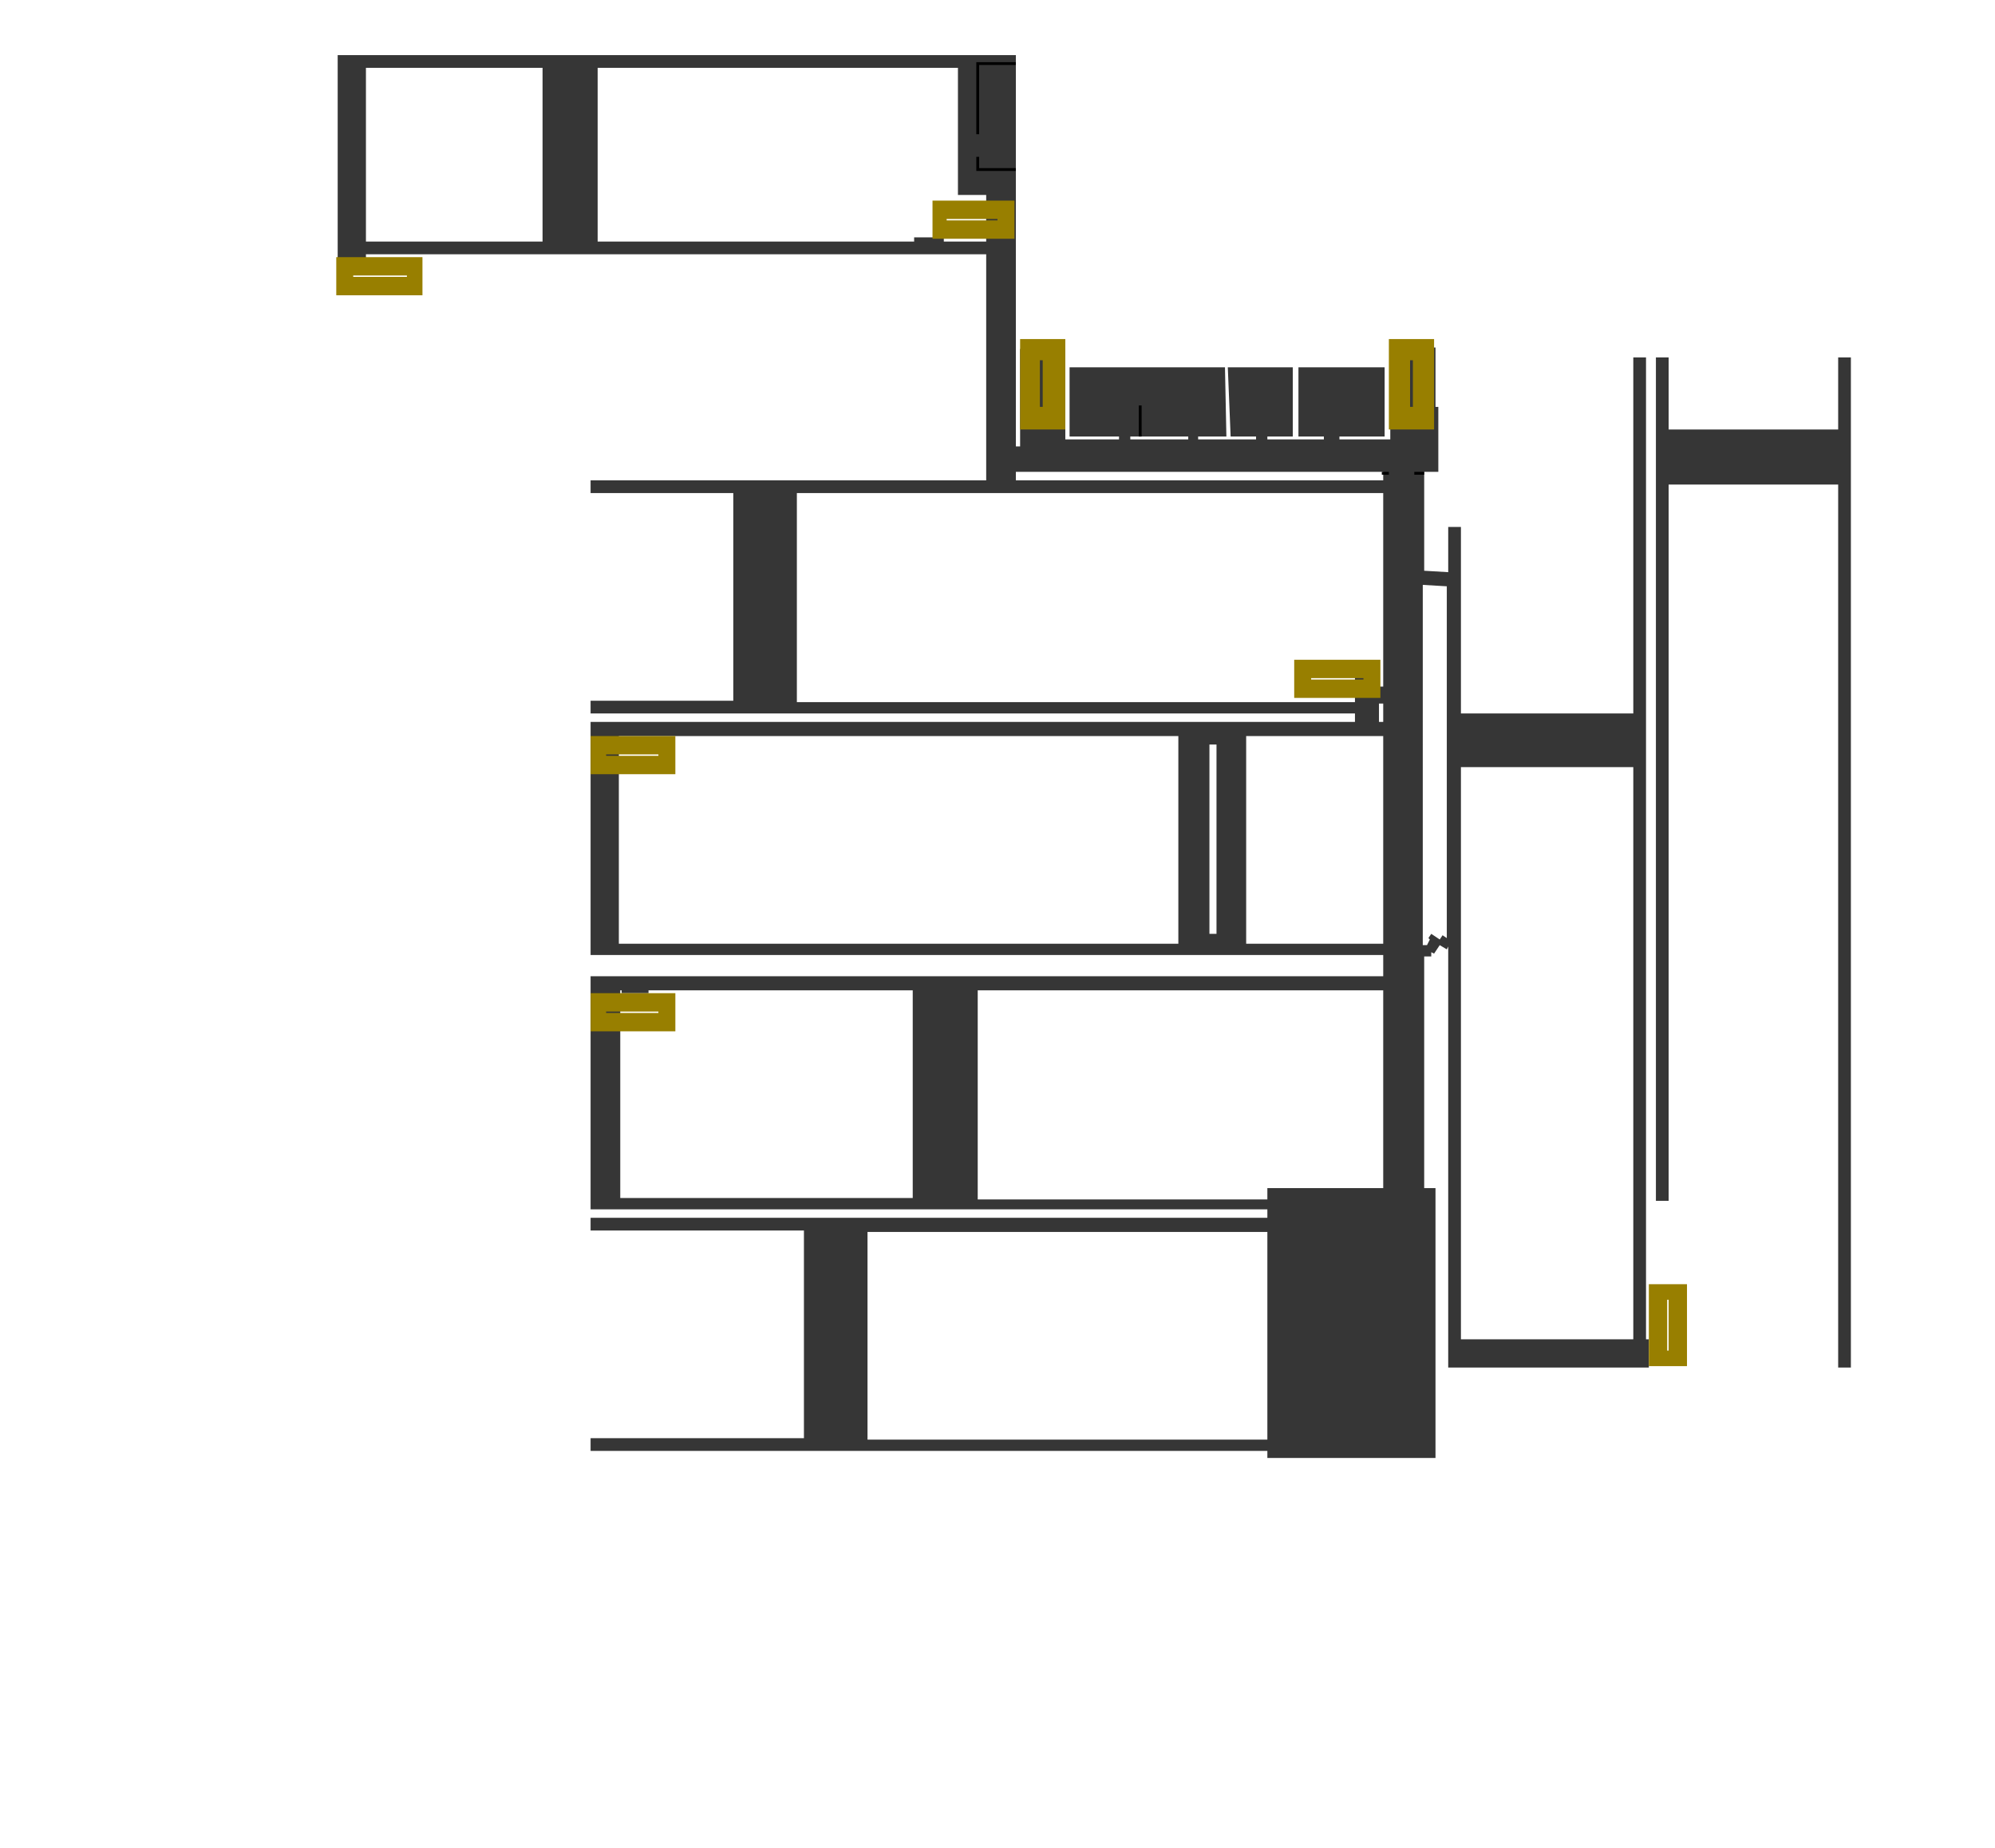 <?xml version="1.0" encoding="utf-8"?>
<!-- Generator: Adobe Illustrator 27.3.1, SVG Export Plug-In . SVG Version: 6.00 Build 0)  -->
<svg version="1.1" id="Discord.gg-_x40_marazm" xmlns="http://www.w3.org/2000/svg" xmlns:xlink="http://www.w3.org/1999/xlink"
	 x="0px" y="0px" viewBox="0 0 141.2 130.8" style="enable-background:new 0 0 141.2 130.8;" xml:space="preserve">
<style type="text/css">
	.st0{fill:#363636;}
	.st1{fill:#363636;stroke:#000000;stroke-width:0.2;}
	.st2{fill:#987F00;}
</style>
<g id="Third_Floor">
	<g id="Floor-3">
		<path class="st0" d="M131,25.3h-0.9v5.1h-12v-5.1h-0.9V85h0.9V34.3h12v62.5h0.9C131,96.8,131,25.3,131,25.3z M116.7,94.8h-0.2
			V25.3h-0.9v25.2h-12.2V37.3h-0.9v3.2l-1.7-0.1v-7h1v-4.6h-0.1l-0.1,0v-4.2h-3.2v6.5h-3.6v-0.2H98V26h-6.1v4.9h1.8v0.2h-4v-0.2h1.8
			V26h-4.6l0.2,4.9h1.8v0.2h-4.1v-0.2h2L86.7,26h-11v4.9h3.5v0.2h-3.8v-3.2v-3.2h-3.2v6.9h-0.3V3.9h-48v14.4h2V18h43.9V34h-28v0.9
			h10.1v14.7H41.8v0.9h54.1v0.6H41.8v16.5h56.1v1.5H41.8v16.5h47.9v0.6H41.8v0.9h15.1v14.7H41.8v0.9h47.9v0.5h11.9V84.1h-0.8V67.7
			h0.5v-0.3l0.2,0.1l0.4-0.6l0.5,0.3l0.1-0.2v29.8h14.2L116.7,94.8L116.7,94.8z M115.6,54.3v40.5h-12.2V54.3H115.6z M102.4,41.5
			v24.9l-0.3-0.2l-0.2,0.3l-0.6-0.4l-0.2,0.3l0.1,0.1l-0.2,0.4h-0.3V42.2v-0.8L102.4,41.5L102.4,41.5z M97.9,33.4V34h-26v-0.6h13
			H97.9z M97.9,34.9v7.4v6.3h-0.3v-1.8h-1.7v2.9H56.4V34.9C56.4,34.9,97.9,34.9,97.9,34.9z M97.9,49.8v1.3h-0.3v-1.3H97.9z
			 M97.9,52.1v14.7h-9.7V52.1H97.9z M97.9,70.1v14h-8.2v0.8H69.2V70.1L97.9,70.1L97.9,70.1z M89.7,87.2v14.7H61.4V87.2H89.7z
			 M86.1,52.7v13.4h-0.5V52.7C85.6,52.7,86.1,52.7,86.1,52.7z M84.1,30.9v0.2H80v-0.2h2.1C82.1,30.9,84.1,30.9,84.1,30.9z
			 M83.4,52.1v14.7H43.8V52.1C43.8,52.1,83.4,52.1,83.4,52.1z M69.8,13.8v3.3h-3v-0.3h-2.1v0.3H42.3V4.8h25.5v9L69.8,13.8L69.8,13.8
			z M64.6,70.1v14.7H43.9V70.1H44v0.2h1.9v-0.2H64.6L64.6,70.1z M38.4,4.8v12.3H25.9V4.8H38.4z"/>
	</g>
	<g id="Wall-3">
		<path class="st1" d="M97.8,33.5h0.5"/>
		<path class="st1" d="M100.1,33.5h0.7"/>
		<path class="st1" d="M69.2,11.1V12h2.7"/>
		<path class="st1" d="M69.2,9.5v-5h2.7"/>
		<path class="st1" d="M80.7,30.9v-2.2"/>
	</g>
	<g id="Stairs-3">
		<g id="Stairs-3-down">
			<path id="stair-127" class="st2" d="M101.5,30.3V24h-3.2v6.4H101.5z M100,28.8h-0.2v-3.3h0.2V28.8z"/>
			<path id="stair-128" class="st2" d="M75.4,30.3V24h-3.2v6.4H75.4z M73.8,28.8h-0.2v-3.3h0.2V28.8z"/>
			<path id="stair-69" class="st2" d="M29.9,18.2h-6.1v2.7h6.1V18.2z M28.8,19.5v0.1H25v-0.1H28.8z"/>
			<path id="stair-96" class="st2" d="M71.8,14.2h-5.8v2.7h5.8V14.2z M70.6,15.5v0.1H67v-0.1H70.6z"/>
			<path id="stair-97" class="st2" d="M47.8,52.1h-6v2.7h6V52.1z M46.6,53.4v0.1h-3.7v-0.1H46.6z"/>
			<path id="stair-100" class="st2" d="M47.8,70.3h-6v2.7h6V70.3z M46.6,71.6v0.1h-3.7v-0.1H46.6z"/>
			<path id="stair-101" class="st2" d="M119.4,96.7v-5.8h-2.7v5.8H119.4z M118.1,95.6h-0.1V92h0.1V95.6z"/>
			<path id="stair-129" class="st2" d="M97.7,46.7h-6.1v2.7h6.1V46.7z M96.5,48v0.1h-3.7V48H96.5z"/>
		</g>
	</g>
</g>
</svg>
